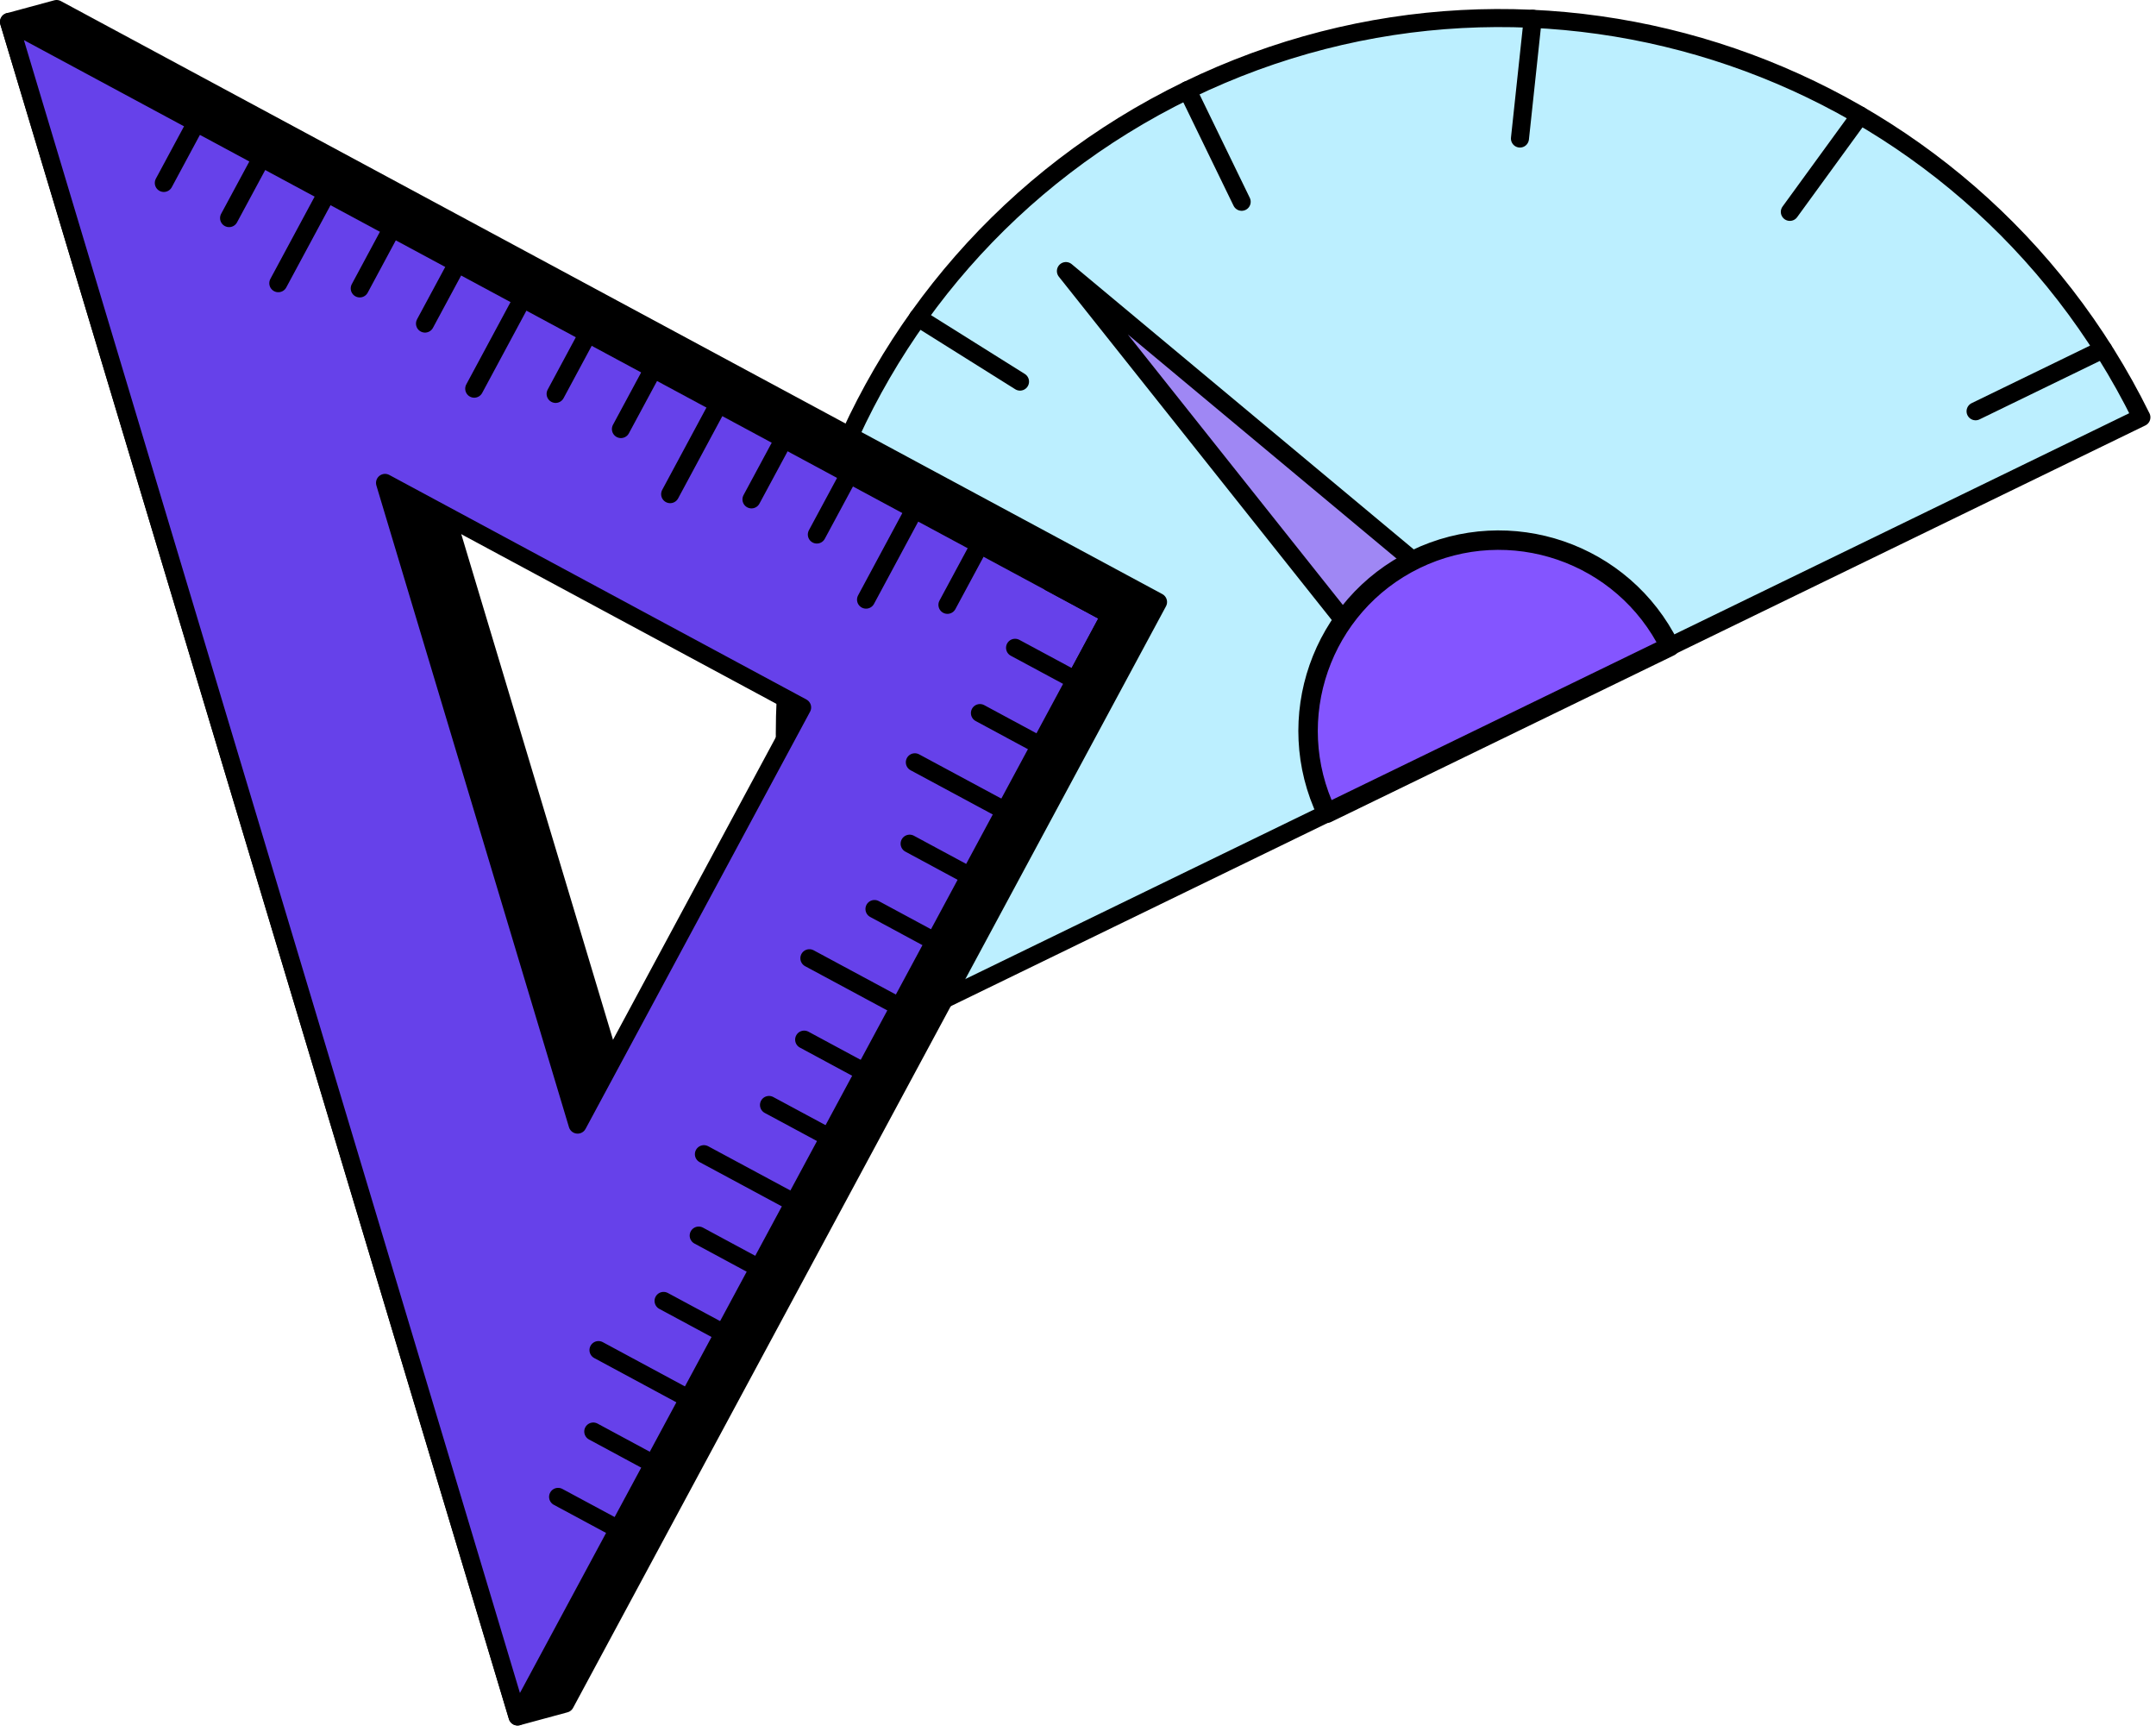 <svg width="239" height="192" viewBox="0 0 239 192" fill="none" xmlns="http://www.w3.org/2000/svg">
<path d="M237.382 46.254C218.122 7.164 170.882 -9.086 131.632 9.994C92.382 29.064 75.962 76.254 94.812 115.554L237.382 46.254Z" fill="#BCEFFF" stroke="black" stroke-width="2" stroke-miterlimit="10" stroke-linecap="round" stroke-linejoin="round"/>
<path d="M118.16 30.044L167.87 71.493L157.77 79.864L118.16 30.044Z" fill="#9F87F4" stroke="black" stroke-width="2" stroke-miterlimit="10" stroke-linecap="round" stroke-linejoin="round"/>
<path d="M185.103 71.663C179.963 61.243 167.373 56.913 156.903 61.993C146.443 67.084 142.063 79.663 147.083 90.133L185.103 71.663Z" fill="#8455FF" stroke="black" stroke-width="2.156" stroke-miterlimit="10" stroke-linecap="round" stroke-linejoin="round"/>
<path d="M219 45.583L233.14 38.713" stroke="black" stroke-width="2" stroke-miterlimit="10" stroke-linecap="round" stroke-linejoin="round"/>
<path d="M198.41 23.483L206.19 12.793" stroke="black" stroke-width="2" stroke-miterlimit="10" stroke-linecap="round" stroke-linejoin="round"/>
<path d="M168.492 15.354L169.912 2.083" stroke="black" stroke-width="2" stroke-miterlimit="10" stroke-linecap="round" stroke-linejoin="round"/>
<path d="M137.643 22.364L131.633 9.994" stroke="black" stroke-width="2" stroke-miterlimit="10" stroke-linecap="round" stroke-linejoin="round"/>
<path d="M113.072 42.294L101.762 35.204" stroke="black" stroke-width="2" stroke-miterlimit="10" stroke-linecap="round" stroke-linejoin="round"/>
<path d="M100.002 70.803L87.762 70.344" stroke="black" stroke-width="2" stroke-miterlimit="10" stroke-linecap="round" stroke-linejoin="round"/>
<path d="M105.642 100.684L91.492 107.554" stroke="black" stroke-width="2" stroke-miterlimit="10" stroke-linecap="round" stroke-linejoin="round"/>
<path d="M128.372 66.725L6.274 1L1 2.429L57.373 190.247L62.647 188.818L128.372 66.725ZM94.191 76.981L69.304 123.216L47.956 52.093L94.191 76.981Z" fill="black" stroke="black" stroke-width="2" stroke-miterlimit="10" stroke-linecap="round" stroke-linejoin="round"/>
<path d="M123.099 68.148L1 2.422L57.373 190.24L123.099 68.148ZM88.918 78.409L64.03 124.645L42.682 53.522L88.918 78.409Z" fill="#6641EA" stroke="black" stroke-width="2" stroke-miterlimit="10" stroke-linecap="round" stroke-linejoin="round"/>
<path d="M123.098 68.148L116.422 64.556" stroke="black" stroke-width="2" stroke-miterlimit="10" stroke-linecap="round" stroke-linejoin="round"/>
<path d="M119.2 75.389L112.523 71.797" stroke="black" stroke-width="2" stroke-miterlimit="10" stroke-linecap="round" stroke-linejoin="round"/>
<path d="M115.305 82.631L108.629 79.033" stroke="black" stroke-width="2" stroke-miterlimit="10" stroke-linecap="round" stroke-linejoin="round"/>
<path d="M111.409 89.866L101.414 84.488" stroke="black" stroke-width="2" stroke-miterlimit="10" stroke-linecap="round" stroke-linejoin="round"/>
<path d="M107.512 97.107L100.836 93.509" stroke="black" stroke-width="2" stroke-miterlimit="10" stroke-linecap="round" stroke-linejoin="round"/>
<path d="M99.718 111.584L89.723 106.206" stroke="black" stroke-width="2" stroke-miterlimit="10" stroke-linecap="round" stroke-linejoin="round"/>
<path d="M95.821 118.825L89.144 115.227" stroke="black" stroke-width="2" stroke-miterlimit="10" stroke-linecap="round" stroke-linejoin="round"/>
<path d="M91.923 126.06L85.246 122.469" stroke="black" stroke-width="2" stroke-miterlimit="10" stroke-linecap="round" stroke-linejoin="round"/>
<path d="M88.026 133.301L78.031 127.924" stroke="black" stroke-width="2" stroke-miterlimit="10" stroke-linecap="round" stroke-linejoin="round"/>
<path d="M80.235 147.778L73.559 144.187" stroke="black" stroke-width="2" stroke-miterlimit="10" stroke-linecap="round" stroke-linejoin="round"/>
<path d="M76.339 155.02L66.344 149.636" stroke="black" stroke-width="2" stroke-miterlimit="10" stroke-linecap="round" stroke-linejoin="round"/>
<path d="M72.442 162.261L65.766 158.663" stroke="black" stroke-width="2" stroke-miterlimit="10" stroke-linecap="round" stroke-linejoin="round"/>
<path d="M68.544 169.496L61.867 165.905" stroke="black" stroke-width="2" stroke-miterlimit="10" stroke-linecap="round" stroke-linejoin="round"/>
<path d="M84.13 140.543L77.453 136.945" stroke="black" stroke-width="2" stroke-miterlimit="10" stroke-linecap="round" stroke-linejoin="round"/>
<path d="M103.614 104.349L96.938 100.75" stroke="black" stroke-width="2" stroke-miterlimit="10" stroke-linecap="round" stroke-linejoin="round"/>
<path d="M123.099 68.148L119.508 74.831" stroke="black" stroke-width="2" stroke-miterlimit="10" stroke-linecap="round" stroke-linejoin="round"/>
<path d="M108.625 60.355L105.027 67.037" stroke="black" stroke-width="2" stroke-miterlimit="10" stroke-linecap="round" stroke-linejoin="round"/>
<path d="M101.381 56.458L96.004 66.459" stroke="black" stroke-width="2" stroke-miterlimit="10" stroke-linecap="round" stroke-linejoin="round"/>
<path d="M94.148 52.561L90.55 59.244" stroke="black" stroke-width="2" stroke-miterlimit="10" stroke-linecap="round" stroke-linejoin="round"/>
<path d="M79.666 44.767L74.289 54.769" stroke="black" stroke-width="2" stroke-miterlimit="10" stroke-linecap="round" stroke-linejoin="round"/>
<path d="M72.43 40.871L68.832 47.554" stroke="black" stroke-width="2" stroke-miterlimit="10" stroke-linecap="round" stroke-linejoin="round"/>
<path d="M65.185 36.974L61.593 43.657" stroke="black" stroke-width="2" stroke-miterlimit="10" stroke-linecap="round" stroke-linejoin="round"/>
<path d="M57.948 33.077L52.57 43.079" stroke="black" stroke-width="2" stroke-miterlimit="10" stroke-linecap="round" stroke-linejoin="round"/>
<path d="M43.47 25.283L39.879 31.966" stroke="black" stroke-width="2" stroke-miterlimit="10" stroke-linecap="round" stroke-linejoin="round"/>
<path d="M36.229 21.393L30.851 31.388" stroke="black" stroke-width="2" stroke-miterlimit="10" stroke-linecap="round" stroke-linejoin="round"/>
<path d="M28.992 17.496L25.394 24.173" stroke="black" stroke-width="2" stroke-miterlimit="10" stroke-linecap="round" stroke-linejoin="round"/>
<path d="M21.751 13.6L18.16 20.276" stroke="black" stroke-width="2" stroke-miterlimit="10" stroke-linecap="round" stroke-linejoin="round"/>
<path d="M50.711 29.18L47.113 35.863" stroke="black" stroke-width="2" stroke-miterlimit="10" stroke-linecap="round" stroke-linejoin="round"/>
<path d="M86.903 48.664L83.304 55.347" stroke="black" stroke-width="2" stroke-miterlimit="10" stroke-linecap="round" stroke-linejoin="round"/>
</svg>

